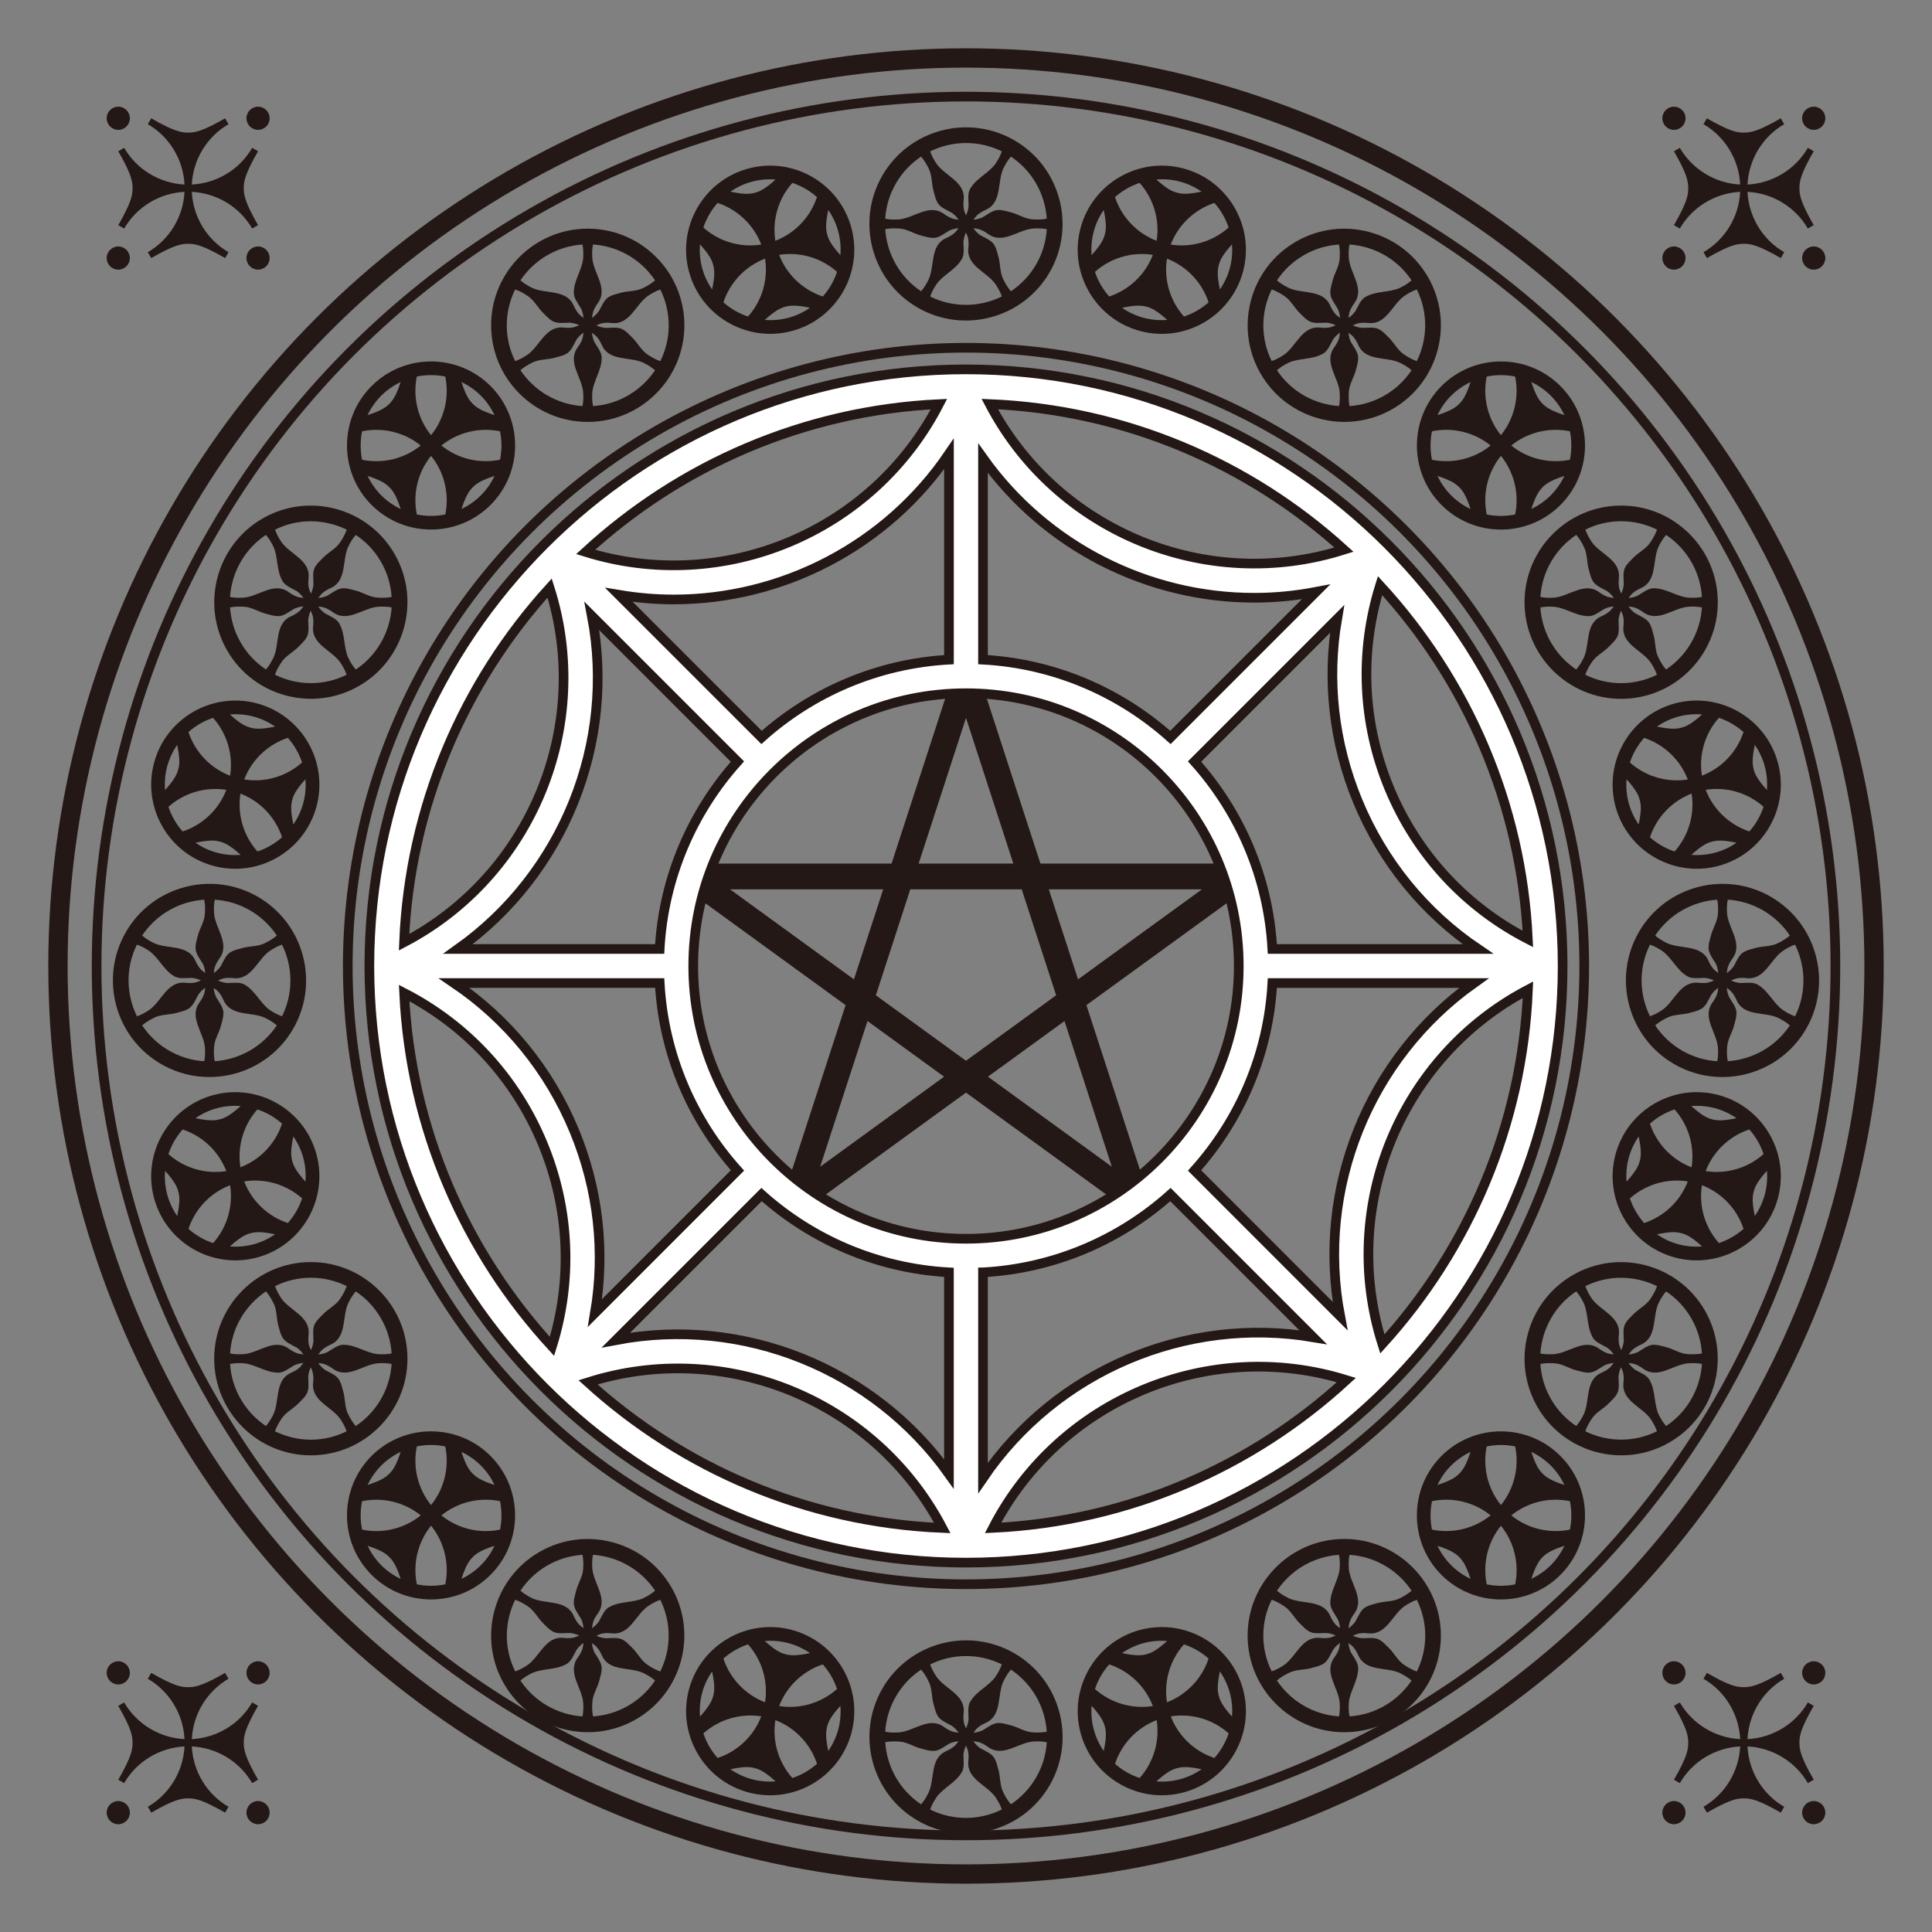 <?xml version="1.0" encoding="utf-8"?>
<!-- Generator: Adobe Illustrator 26.3.1, SVG Export Plug-In . SVG Version: 6.00 Build 0)  -->
<svg version="1.1" id="레이어_1" xmlns="http://www.w3.org/2000/svg" xmlns:xlink="http://www.w3.org/1999/xlink" x="0px"
	 y="0px" viewBox="0 0 600 600" style="enable-background:new 0 0 600 600;" xml:space="preserve">
<rect x="0" y="0" width="600" height="600" fill="#808080" stroke="none"/>
<style type="text/css">
	.st0{fill:none;stroke:#231815;stroke-width:3;stroke-linecap:round;stroke-linejoin:round;stroke-miterlimit:10;}
	.st1{fill:none;stroke:#231815;stroke-width:6;stroke-linecap:round;stroke-linejoin:round;stroke-miterlimit:10;}
	.st2{fill:none;stroke:#231815;stroke-width:8;stroke-linejoin:bevel;stroke-miterlimit:10;}
	.st3{fill:#FFFFFF;stroke:#231815;stroke-width:3;stroke-miterlimit:10;}
	.st4{fill:#231815;}
</style>
<g>
	<circle class="st0" cx="300" cy="300" r="270"/>
	<circle class="st0" cx="300" cy="300" r="192"/>
	<circle class="st1" cx="300" cy="300" r="282"/>
	<g>
		<polygon class="st2" points="247.1,372.81 300,210 352.9,372.81 214.4,272.19 385.59,272.19 		"/>
		<path class="st3" d="M300,114.71c-102.17,0-185.29,83.12-185.29,185.29S197.83,485.29,300,485.29
			c102.17,0,185.29-83.12,185.29-185.29S402.17,114.71,300,114.71z M178.33,351.15c-7.82-18.88-20.76-34.65-37.31-45.86h63.85
			c1.23,22.29,10.15,42.56,24.16,58.2l-44.26,44.27C187.98,388.82,185.86,369.32,178.33,351.15z M421.67,248.85
			c7.82,18.88,20.76,34.65,37.32,45.86h-63.85c-1.23-22.3-10.15-42.57-24.16-58.21l44.27-44.27
			C412.02,211.18,414.14,230.68,421.67,248.85z M300,384.71c-46.71,0-84.71-38-84.71-84.71s38-84.71,84.71-84.71
			s84.71,38,84.71,84.71S346.71,384.71,300,384.71z M363.49,229.02c-15.64-14-35.91-22.93-58.21-24.16V142.3
			c19.51,27.39,51.2,43.34,84.23,43.34c6.37,0,12.79-0.61,19.19-1.83L363.49,229.02z M294.71,204.86
			c-22.29,1.23-42.56,10.16-58.2,24.16l-44.31-44.3c5.67,0.95,11.35,1.45,17,1.45c33.76,0,66.13-16.68,85.51-45.2V204.86z
			 M229.02,236.51c-14,15.64-22.93,35.91-24.16,58.2h-62.61c32.69-23.27,49.1-63.87,41.57-103.4L229.02,236.51z M236.5,370.98
			c15.64,14,35.91,22.93,58.2,24.16v62.6c-23.27-32.68-63.87-49.09-103.41-41.56L236.5,370.98z M305.29,395.14
			c22.29-1.23,42.56-10.15,58.2-24.16l44.3,44.3c-39.57-6.66-79.88,10.45-102.51,43.73V395.14z M370.98,363.5
			c14.01-15.64,22.93-35.91,24.16-58.2h62.6c-32.69,23.27-49.1,63.87-41.56,103.41L370.98,363.5z M431.45,244.8
			c-8.37-20.22-9.32-42.26-2.87-62.93c26.85,29.2,43.91,67.53,45.91,109.74C455.04,281.59,439.91,265.22,431.45,244.8z
			 M307.37,125.48c42.24,1.76,80.67,18.57,110.01,45.22C374.7,184.25,328.14,165.09,307.37,125.48z M181.88,171.41
			c29.2-26.84,67.52-43.9,109.72-45.91C271.05,165.29,224.59,184.69,181.88,171.41z M125.48,292.63
			c1.76-42.24,18.57-80.67,45.22-110.01C184.25,225.3,165.09,271.86,125.48,292.63z M168.55,355.2c8.37,20.22,9.32,42.26,2.87,62.93
			c-26.85-29.2-43.91-67.53-45.91-109.74C144.96,318.41,160.09,334.78,168.55,355.2z M292.63,474.52
			c-42.24-1.76-80.67-18.57-110.01-45.22C225.3,415.75,271.86,434.91,292.63,474.52z M418.12,428.59
			c-29.2,26.84-67.52,43.9-109.72,45.91C328.96,434.71,375.42,415.31,418.12,428.59z M474.52,307.37
			c-1.76,42.24-18.57,80.67-45.22,110.01C415.75,374.7,434.91,328.14,474.52,307.37z"/>
	</g>
	<g>
		<path class="st4" d="M274.01,54.54c-8.27,14.33-3.35,32.72,10.98,40.99s32.72,3.35,40.99-10.98s3.35-32.72-10.98-40.99
			C300.67,35.29,282.29,40.22,274.01,54.54z M311.13,47.01c-0.48,1.42-1.21,2.69-2.03,3.91c-2.06,2.82-5.81,4.41-7.68,7.51
			c-1.04,1.48-0.63,3.8-0.62,5.61c-0.11,1-0.36,1.97-0.79,2.85c-0.16-0.35-0.31-0.71-0.44-1.07c-0.46-1.19-0.42-2.51-0.29-3.81
			c0.57-5.52-5.7-7.33-8.38-11.08c-0.82-1.22-1.55-2.49-2.03-3.91C295.69,43.66,303.92,43.44,311.13,47.01z M286.05,48.64
			c0.99,1.12,1.72,2.39,2.37,3.71c1.09,2.09,0.87,4.86,1.53,7.08c0.34,1.13,0.55,2.34,1.13,3.33c0.76,1.64,2.97,2.44,4.55,3.34
			c0.81,0.59,1.52,1.3,2.07,2.11c-0.38-0.03-0.77-0.08-1.15-0.16c-1.26-0.2-2.38-0.89-3.45-1.65c-4.5-3.25-9.2,1.28-13.79,1.72
			c-1.47,0.1-2.93,0.1-4.4-0.2c0.24-3.74,1.31-7.48,3.31-10.94C280.22,53.52,282.93,50.71,286.05,48.64z M274.92,71.17
			c1.47-0.29,2.93-0.3,4.4-0.19c2.35,0.1,4.64,1.68,6.89,2.21c1.15,0.27,2.3,0.69,3.45,0.68c1.8,0.16,3.6-1.35,5.17-2.27
			c0.92-0.4,1.89-0.67,2.86-0.74c-0.22,0.32-0.46,0.62-0.71,0.92c-0.81,0.99-1.96,1.62-3.15,2.16c-5.07,2.27-3.49,8.6-5.41,12.8
			c-0.65,1.32-1.38,2.59-2.37,3.72C279.35,85.99,275.42,78.76,274.92,71.17z M288.87,92.08c0.48-1.42,1.21-2.69,2.03-3.91
			c2.06-2.82,5.81-4.41,7.68-7.51c1.04-1.48,0.63-3.8,0.62-5.61c0.11-1,0.36-1.97,0.79-2.85c0.16,0.35,0.31,0.71,0.44,1.07
			c0.46,1.19,0.42,2.51,0.29,3.81c-0.57,5.52,5.7,7.33,8.38,11.08c0.82,1.22,1.55,2.49,2.03,3.91
			C304.31,95.44,296.08,95.65,288.87,92.08z M313.95,90.46c-0.99-1.12-1.72-2.39-2.37-3.71c-1.09-2.09-0.87-4.86-1.53-7.08
			c-0.34-1.13-0.55-2.34-1.13-3.33c-0.76-1.64-2.97-2.44-4.55-3.34c-0.81-0.59-1.52-1.3-2.07-2.11c0.38,0.03,0.77,0.08,1.15,0.16
			c1.26,0.2,2.38,0.89,3.45,1.65c4.5,3.25,9.2-1.28,13.79-1.72c1.47-0.1,2.93-0.1,4.4,0.2c-0.24,3.74-1.31,7.48-3.31,10.94
			C319.78,85.58,317.07,88.38,313.95,90.46z M325.08,67.92c-1.47,0.29-2.93,0.3-4.4,0.19c-2.35-0.1-4.64-1.68-6.89-2.21
			c-1.15-0.27-2.3-0.69-3.45-0.68c-1.8-0.16-3.6,1.35-5.17,2.27c-0.92,0.4-1.89,0.67-2.86,0.74c0.22-0.32,0.46-0.62,0.71-0.92
			c0.81-0.99,1.96-1.62,3.15-2.16c5.07-2.27,3.49-8.6,5.41-12.8c0.65-1.32,1.38-2.59,2.37-3.72
			C320.65,53.1,324.58,60.33,325.08,67.92z"/>
		<path class="st4" d="M152.52,101.02c0,16.55,13.46,30.01,30.01,30.01s30.01-13.46,30.01-30.01s-13.46-30.01-30.01-30.01
			S152.52,84.48,152.52,101.02z M180.9,75.94c0.29,1.47,0.3,2.94,0.2,4.4c-0.38,3.47-2.83,6.72-2.89,10.34
			c-0.16,1.8,1.35,3.6,2.27,5.17c0.4,0.92,0.67,1.89,0.74,2.86c-0.31-0.22-0.62-0.46-0.92-0.71c-0.99-0.81-1.62-1.96-2.16-3.15
			c-2.27-5.07-8.6-3.49-12.8-5.41c-1.32-0.65-2.59-1.38-3.71-2.37C165.85,80.76,172.87,76.46,180.9,75.94z M159.99,89.89
			c1.42,0.48,2.69,1.21,3.91,2.03c1.98,1.26,3.18,3.77,4.86,5.36c0.86,0.8,1.64,1.75,2.64,2.31c1.48,1.04,3.8,0.63,5.61,0.62
			c1,0.11,1.97,0.36,2.85,0.79c-0.35,0.16-0.71,0.31-1.07,0.44c-1.19,0.46-2.51,0.42-3.81,0.29c-5.52-0.57-7.33,5.7-11.08,8.38
			c-1.22,0.82-2.49,1.55-3.91,2.03c-1.67-3.36-2.61-7.14-2.61-11.13C157.39,97.03,158.33,93.25,159.99,89.89z M161.62,114.97
			c1.12-0.99,2.39-1.72,3.71-2.37c2.09-1.09,4.86-0.87,7.08-1.53c1.13-0.34,2.34-0.55,3.33-1.13c1.64-0.76,2.44-2.97,3.34-4.55
			c0.59-0.81,1.3-1.52,2.11-2.07c-0.03,0.38-0.08,0.77-0.16,1.15c-0.2,1.26-0.89,2.38-1.65,3.45c-3.25,4.5,1.28,9.2,1.72,13.79
			c0.1,1.47,0.1,2.94-0.2,4.4C172.87,125.59,165.85,121.29,161.62,114.97z M184.16,126.11c-0.29-1.47-0.3-2.94-0.2-4.4
			c0.38-3.47,2.83-6.72,2.89-10.34c0.16-1.8-1.35-3.6-2.27-5.17c-0.4-0.92-0.67-1.89-0.74-2.86c0.32,0.22,0.62,0.46,0.92,0.71
			c0.99,0.81,1.62,1.96,2.16,3.15c2.27,5.07,8.6,3.49,12.8,5.41c1.32,0.65,2.59,1.38,3.71,2.37
			C199.2,121.29,192.19,125.59,184.16,126.11z M205.06,112.16c-1.42-0.48-2.69-1.21-3.91-2.03c-1.98-1.26-3.18-3.77-4.86-5.36
			c-0.86-0.8-1.64-1.75-2.64-2.31c-1.48-1.04-3.8-0.63-5.61-0.62c-1-0.11-1.97-0.36-2.85-0.79c0.35-0.16,0.71-0.31,1.07-0.44
			c1.19-0.46,2.51-0.42,3.81-0.29c5.52,0.57,7.33-5.7,11.08-8.38c1.22-0.82,2.49-1.55,3.91-2.03c1.67,3.36,2.61,7.14,2.61,11.13
			C207.67,105.02,206.73,108.8,205.06,112.16z M203.44,87.07c-1.12,0.99-2.39,1.72-3.71,2.37c-2.09,1.09-4.86,0.87-7.08,1.53
			c-1.13,0.34-2.34,0.55-3.33,1.13c-1.64,0.76-2.44,2.97-3.34,4.55c-0.59,0.81-1.3,1.52-2.11,2.07c0.03-0.38,0.08-0.77,0.16-1.15
			c0.2-1.26,0.89-2.38,1.65-3.45c3.25-4.5-1.28-9.2-1.72-13.79c-0.1-1.47-0.1-2.94,0.2-4.4C192.19,76.46,199.2,80.75,203.44,87.07z"
			/>
		<path class="st4" d="M70.55,202.02c8.27,14.33,26.66,19.26,40.99,10.98s19.26-26.66,10.98-40.99
			c-8.27-14.33-26.66-19.26-40.99-10.98S62.28,187.69,70.55,202.02z M82.58,166.11c0.99,1.13,1.72,2.39,2.37,3.72
			c1.41,3.19,0.91,7.23,2.66,10.4c0.76,1.64,2.97,2.44,4.55,3.34c0.81,0.59,1.52,1.3,2.07,2.11c-0.38-0.03-0.77-0.08-1.15-0.16
			c-1.26-0.2-2.38-0.89-3.45-1.65c-4.5-3.25-9.2,1.28-13.79,1.72c-1.47,0.1-2.93,0.1-4.4-0.19
			C71.96,177.8,75.89,170.57,82.58,166.11z M71.45,188.64c1.47-0.29,2.93-0.3,4.4-0.2c2.35,0.1,4.64,1.68,6.89,2.21
			c1.15,0.27,2.3,0.69,3.45,0.68c1.8,0.16,3.6-1.35,5.17-2.27c0.92-0.4,1.89-0.67,2.86-0.74c-0.22,0.32-0.46,0.62-0.71,0.92
			c-0.81,0.99-1.96,1.62-3.15,2.16c-5.07,2.27-3.49,8.6-5.41,12.8c-0.65,1.32-1.38,2.59-2.37,3.71c-3.12-2.08-5.83-4.88-7.82-8.34
			C72.76,196.13,71.69,192.39,71.45,188.64z M85.4,209.55c0.48-1.42,1.21-2.69,2.03-3.91c1.26-1.98,3.77-3.18,5.36-4.86
			c0.8-0.86,1.75-1.64,2.31-2.64c1.04-1.48,0.63-3.8,0.62-5.61c0.11-1,0.36-1.97,0.79-2.85c0.16,0.35,0.31,0.71,0.44,1.07
			c0.46,1.19,0.42,2.51,0.29,3.81c-0.57,5.52,5.7,7.33,8.38,11.08c0.82,1.22,1.55,2.49,2.03,3.91
			C100.45,213.12,92.23,212.91,85.4,209.55z M110.49,207.93c-0.99-1.13-1.72-2.39-2.37-3.72c-1.41-3.19-0.91-7.23-2.66-10.4
			c-0.76-1.64-2.97-2.44-4.55-3.34c-0.81-0.59-1.52-1.3-2.07-2.11c0.38,0.03,0.77,0.08,1.15,0.16c1.26,0.2,2.38,0.89,3.45,1.65
			c4.5,3.25,9.2-1.28,13.79-1.72c1.47-0.1,2.93-0.1,4.4,0.19C121.11,196.23,117.18,203.46,110.49,207.93z M121.62,185.39
			c-1.47,0.29-2.93,0.3-4.4,0.2c-2.35-0.1-4.64-1.68-6.89-2.21c-1.15-0.27-2.3-0.69-3.45-0.68c-1.8-0.16-3.6,1.35-5.17,2.27
			c-0.92,0.4-1.89,0.67-2.86,0.74c0.22-0.32,0.46-0.62,0.71-0.92c0.81-0.99,1.96-1.62,3.15-2.16c5.07-2.27,3.49-8.6,5.41-12.8
			c0.65-1.32,1.38-2.59,2.37-3.71c3.12,2.08,5.83,4.88,7.82,8.34C120.31,177.91,121.38,181.65,121.62,185.39z M107.67,164.49
			c-0.48,1.42-1.21,2.69-2.03,3.91c-1.26,1.98-3.77,3.18-5.36,4.86c-0.8,0.86-1.75,1.64-2.31,2.64c-1.04,1.48-0.63,3.8-0.62,5.61
			c-0.11,1-0.36,1.97-0.79,2.85c-0.16-0.35-0.31-0.71-0.44-1.07c-0.46-1.19-0.42-2.51-0.29-3.81c0.57-5.52-5.7-7.33-8.38-11.08
			c-0.82-1.22-1.55-2.49-2.03-3.91C92.62,160.91,100.84,161.13,107.67,164.49z"/>
		<path class="st4" d="M50.06,330.47c14.33,8.27,32.72,3.35,40.99-10.98s3.35-32.72-10.98-40.99s-32.72-3.35-40.99,10.98
			C30.8,303.81,35.73,322.2,50.06,330.47z M42.52,293.36c1.42,0.48,2.69,1.21,3.91,2.03c2.82,2.06,4.41,5.81,7.51,7.68
			c1.48,1.04,3.8,0.63,5.61,0.62c1,0.11,1.97,0.36,2.85,0.79c-0.35,0.16-0.71,0.31-1.07,0.44c-1.19,0.46-2.51,0.42-3.81,0.29
			c-5.52-0.57-7.33,5.7-11.08,8.38c-1.22,0.82-2.49,1.55-3.91,2.03C39.17,308.8,38.95,300.57,42.52,293.36z M44.15,318.44
			c1.12-0.99,2.39-1.72,3.71-2.37c2.09-1.09,4.86-0.87,7.08-1.53c1.13-0.34,2.34-0.55,3.33-1.13c1.64-0.76,2.44-2.97,3.34-4.55
			c0.59-0.81,1.3-1.52,2.11-2.07c-0.03,0.38-0.08,0.77-0.16,1.15c-0.2,1.26-0.89,2.38-1.65,3.45c-3.25,4.5,1.28,9.2,1.72,13.79
			c0.1,1.47,0.1,2.93-0.2,4.4c-3.74-0.24-7.48-1.31-10.94-3.31C49.03,324.26,46.23,321.56,44.15,318.44z M66.68,329.57
			c-0.29-1.47-0.3-2.93-0.19-4.4c0.1-2.35,1.68-4.64,2.21-6.89c0.27-1.15,0.69-2.3,0.68-3.45c0.16-1.8-1.35-3.6-2.27-5.17
			c-0.4-0.92-0.67-1.89-0.74-2.86c0.32,0.22,0.62,0.46,0.92,0.71c0.99,0.81,1.62,1.96,2.16,3.15c2.27,5.07,8.6,3.49,12.8,5.41
			c1.32,0.65,2.59,1.38,3.72,2.37C81.5,325.14,74.27,329.06,66.68,329.57z M87.59,315.62c-1.42-0.48-2.69-1.21-3.91-2.03
			c-2.82-2.06-4.41-5.81-7.51-7.68c-1.48-1.04-3.8-0.63-5.61-0.62c-1-0.11-1.97-0.36-2.85-0.79c0.35-0.16,0.71-0.31,1.07-0.44
			c1.19-0.46,2.51-0.42,3.81-0.29c5.52,0.57,7.33-5.7,11.08-8.38c1.22-0.82,2.49-1.55,3.91-2.03
			C90.95,300.18,91.16,308.41,87.59,315.62z M85.97,290.54c-1.12,0.99-2.39,1.72-3.71,2.37c-2.09,1.09-4.86,0.87-7.08,1.53
			c-1.13,0.34-2.34,0.55-3.33,1.13c-1.64,0.76-2.44,2.97-3.34,4.55c-0.59,0.81-1.3,1.52-2.11,2.07c0.03-0.38,0.08-0.77,0.16-1.15
			c0.2-1.26,0.89-2.38,1.65-3.45c3.25-4.5-1.28-9.2-1.72-13.79c-0.1-1.47-0.1-2.93,0.2-4.4c3.74,0.24,7.48,1.31,10.94,3.31
			C81.09,284.71,83.89,287.42,85.97,290.54z M63.43,279.41c0.29,1.47,0.3,2.93,0.19,4.4c-0.1,2.35-1.68,4.64-2.21,6.89
			c-0.27,1.15-0.69,2.3-0.68,3.45c-0.16,1.8,1.35,3.6,2.27,5.17c0.4,0.92,0.67,1.89,0.74,2.86c-0.32-0.22-0.62-0.46-0.92-0.71
			c-0.99-0.81-1.62-1.96-2.16-3.15c-2.27-5.07-8.6-3.49-12.8-5.41c-1.32-0.65-2.59-1.38-3.72-2.37
			C48.61,283.84,55.84,279.91,63.43,279.41z"/>
		<path class="st4" d="M96.53,451.97c16.55,0,30.01-13.46,30.01-30.01s-13.46-30.01-30.01-30.01s-30.01,13.46-30.01,30.01
			S79.99,451.97,96.53,451.97z M71.45,423.59c1.47-0.29,2.94-0.3,4.4-0.2c3.47,0.38,6.72,2.83,10.34,2.89
			c1.8,0.16,3.6-1.35,5.17-2.27c0.92-0.4,1.89-0.67,2.86-0.74c-0.22,0.31-0.46,0.62-0.71,0.92c-0.81,0.99-1.96,1.62-3.15,2.16
			c-5.07,2.27-3.49,8.6-5.41,12.8c-0.65,1.32-1.38,2.59-2.37,3.71C76.27,438.64,71.97,431.62,71.45,423.59z M85.4,444.5
			c0.48-1.42,1.21-2.69,2.03-3.91c1.26-1.98,3.77-3.18,5.36-4.86c0.8-0.86,1.75-1.64,2.31-2.64c1.04-1.48,0.63-3.8,0.62-5.61
			c0.11-1,0.36-1.97,0.79-2.85c0.16,0.35,0.31,0.71,0.44,1.07c0.46,1.19,0.42,2.51,0.29,3.81c-0.57,5.52,5.7,7.33,8.38,11.08
			c0.82,1.22,1.55,2.49,2.03,3.91c-3.36,1.67-7.14,2.61-11.13,2.61C92.54,447.1,88.76,446.16,85.4,444.5z M110.48,442.87
			c-0.99-1.12-1.72-2.39-2.37-3.71c-1.09-2.09-0.87-4.86-1.53-7.08c-0.34-1.13-0.55-2.34-1.13-3.33c-0.76-1.64-2.97-2.44-4.55-3.34
			c-0.81-0.59-1.52-1.3-2.07-2.11c0.38,0.03,0.77,0.08,1.15,0.16c1.26,0.2,2.38,0.89,3.45,1.65c4.5,3.25,9.2-1.28,13.79-1.72
			c1.47-0.1,2.94-0.1,4.4,0.2C121.1,431.62,116.8,438.64,110.48,442.87z M121.62,420.33c-1.47,0.29-2.94,0.3-4.4,0.2
			c-3.47-0.38-6.72-2.83-10.34-2.89c-1.8-0.16-3.6,1.35-5.17,2.27c-0.92,0.4-1.89,0.67-2.86,0.74c0.22-0.32,0.46-0.62,0.71-0.92
			c0.81-0.99,1.96-1.62,3.15-2.16c5.07-2.27,3.49-8.6,5.41-12.8c0.65-1.32,1.38-2.59,2.37-3.71
			C116.8,405.28,121.1,412.3,121.62,420.33z M107.67,399.42c-0.48,1.42-1.21,2.69-2.03,3.91c-1.26,1.98-3.77,3.18-5.36,4.86
			c-0.8,0.86-1.75,1.64-2.31,2.64c-1.04,1.48-0.63,3.8-0.62,5.61c-0.11,1-0.36,1.97-0.79,2.85c-0.16-0.35-0.31-0.71-0.44-1.07
			c-0.46-1.19-0.42-2.51-0.29-3.81c0.57-5.52-5.7-7.33-8.38-11.08c-0.82-1.22-1.55-2.49-2.03-3.91c3.36-1.67,7.14-2.61,11.13-2.61
			C100.53,396.82,104.31,397.76,107.67,399.42z M82.59,401.05c0.99,1.12,1.72,2.39,2.37,3.71c1.09,2.09,0.87,4.86,1.53,7.08
			c0.34,1.13,0.55,2.34,1.13,3.33c0.76,1.64,2.97,2.44,4.55,3.34c0.81,0.59,1.52,1.3,2.07,2.11c-0.38-0.03-0.77-0.08-1.15-0.16
			c-1.26-0.2-2.38-0.89-3.45-1.65c-4.5-3.25-9.2,1.28-13.79,1.72c-1.47,0.1-2.94,0.1-4.4-0.2C71.97,412.3,76.27,405.28,82.59,401.05
			z"/>
		<path class="st4" d="M197.53,533.94c14.33-8.27,19.26-26.66,10.98-40.99c-8.27-14.33-26.66-19.26-40.99-10.98
			c-14.33,8.27-19.26,26.66-10.98,40.99C164.82,537.29,183.2,542.21,197.53,533.94z M161.62,521.91c1.13-0.99,2.39-1.72,3.72-2.37
			c3.19-1.41,7.23-0.91,10.4-2.66c1.64-0.76,2.44-2.97,3.34-4.55c0.59-0.81,1.3-1.52,2.11-2.07c-0.03,0.38-0.08,0.77-0.16,1.15
			c-0.2,1.26-0.89,2.38-1.65,3.45c-3.25,4.5,1.28,9.2,1.72,13.79c0.1,1.47,0.1,2.93-0.19,4.4
			C173.31,532.53,166.08,528.6,161.62,521.91z M184.16,533.04c-0.29-1.47-0.3-2.93-0.2-4.4c0.1-2.35,1.68-4.64,2.21-6.89
			c0.27-1.15,0.69-2.3,0.68-3.45c0.16-1.8-1.35-3.6-2.27-5.17c-0.4-0.92-0.67-1.89-0.74-2.86c0.32,0.22,0.62,0.46,0.92,0.71
			c0.99,0.81,1.62,1.96,2.16,3.15c2.27,5.07,8.6,3.49,12.8,5.41c1.32,0.65,2.59,1.38,3.71,2.37c-2.08,3.12-4.88,5.83-8.34,7.82
			S187.9,532.8,184.16,533.04z M205.06,519.09c-1.42-0.48-2.69-1.21-3.91-2.03c-1.98-1.26-3.18-3.77-4.86-5.36
			c-0.86-0.8-1.64-1.75-2.64-2.31c-1.48-1.04-3.8-0.63-5.61-0.62c-1-0.11-1.97-0.36-2.85-0.79c0.35-0.16,0.71-0.31,1.07-0.44
			c1.19-0.46,2.51-0.42,3.81-0.29c5.52,0.57,7.33-5.7,11.08-8.38c1.22-0.82,2.49-1.55,3.91-2.03
			C208.63,504.04,208.42,512.26,205.06,519.09z M203.44,494c-1.13,0.99-2.39,1.72-3.72,2.37c-3.19,1.41-7.23,0.91-10.4,2.66
			c-1.64,0.76-2.44,2.97-3.34,4.55c-0.59,0.81-1.3,1.52-2.11,2.07c0.03-0.38,0.08-0.77,0.16-1.15c0.2-1.26,0.89-2.38,1.65-3.45
			c3.25-4.5-1.28-9.2-1.72-13.79c-0.1-1.47-0.1-2.93,0.19-4.4C191.74,483.38,198.98,487.31,203.44,494z M180.9,482.87
			c0.29,1.47,0.3,2.93,0.2,4.4c-0.1,2.35-1.68,4.64-2.21,6.89c-0.27,1.15-0.69,2.3-0.68,3.45c-0.16,1.8,1.35,3.6,2.27,5.17
			c0.4,0.92,0.67,1.89,0.74,2.86c-0.32-0.22-0.62-0.46-0.92-0.71c-0.99-0.81-1.62-1.96-2.16-3.15c-2.27-5.07-8.6-3.49-12.8-5.41
			c-1.32-0.65-2.59-1.38-3.71-2.37c2.08-3.12,4.88-5.83,8.34-7.82C173.42,484.18,177.16,483.11,180.9,482.87z M160,496.82
			c1.42,0.48,2.69,1.21,3.91,2.03c1.98,1.26,3.18,3.77,4.86,5.36c0.86,0.8,1.64,1.75,2.64,2.31c1.48,1.04,3.8,0.63,5.61,0.62
			c1,0.11,1.97,0.36,2.85,0.79c-0.35,0.16-0.71,0.31-1.07,0.44c-1.19,0.46-2.51,0.42-3.81,0.29c-5.52-0.57-7.33,5.7-11.08,8.38
			c-1.22,0.82-2.49,1.55-3.91,2.03C156.42,511.87,156.64,503.65,160,496.82z"/>
		<path class="st4" d="M325.99,554.43c8.27-14.33,3.35-32.72-10.98-40.99s-32.72-3.35-40.99,10.98
			c-8.27,14.33-3.35,32.72,10.98,40.99C299.33,573.69,317.71,568.76,325.99,554.43z M288.87,561.97c0.48-1.42,1.21-2.69,2.03-3.91
			c2.06-2.82,5.81-4.41,7.68-7.51c1.04-1.48,0.63-3.8,0.62-5.61c0.11-1,0.36-1.97,0.79-2.85c0.16,0.35,0.31,0.71,0.44,1.07
			c0.46,1.19,0.42,2.51,0.29,3.81c-0.57,5.52,5.7,7.33,8.38,11.08c0.82,1.22,1.55,2.49,2.03,3.91
			C304.31,565.32,296.08,565.54,288.87,561.97z M313.95,560.34c-0.99-1.12-1.72-2.39-2.37-3.71c-1.09-2.09-0.87-4.86-1.53-7.08
			c-0.34-1.13-0.55-2.34-1.13-3.33c-0.76-1.64-2.97-2.44-4.55-3.34c-0.81-0.59-1.52-1.3-2.07-2.11c0.38,0.03,0.77,0.08,1.15,0.16
			c1.26,0.2,2.38,0.89,3.45,1.65c4.5,3.25,9.2-1.28,13.79-1.72c1.47-0.1,2.93-0.1,4.4,0.2c-0.24,3.74-1.31,7.48-3.31,10.94
			C319.78,555.46,317.07,558.26,313.95,560.34z M325.08,537.8c-1.47,0.29-2.93,0.3-4.4,0.19c-2.35-0.1-4.64-1.68-6.89-2.21
			c-1.15-0.27-2.3-0.69-3.45-0.68c-1.8-0.16-3.6,1.35-5.17,2.27c-0.92,0.4-1.89,0.67-2.86,0.74c0.22-0.32,0.46-0.62,0.71-0.92
			c0.81-0.99,1.96-1.62,3.15-2.16c5.07-2.27,3.49-8.6,5.41-12.8c0.65-1.32,1.38-2.59,2.37-3.72
			C320.65,522.98,324.58,530.22,325.08,537.8z M311.13,516.89c-0.48,1.42-1.21,2.69-2.03,3.91c-2.06,2.82-5.81,4.41-7.68,7.51
			c-1.04,1.48-0.63,3.8-0.62,5.61c-0.11,1-0.36,1.97-0.79,2.85c-0.16-0.35-0.31-0.71-0.44-1.07c-0.46-1.19-0.42-2.51-0.29-3.81
			c0.57-5.52-5.7-7.33-8.38-11.08c-0.82-1.22-1.55-2.49-2.03-3.91C295.69,513.54,303.92,513.33,311.13,516.89z M286.05,518.52
			c0.99,1.12,1.72,2.39,2.37,3.71c1.09,2.09,0.87,4.86,1.53,7.08c0.34,1.13,0.55,2.34,1.13,3.33c0.76,1.64,2.97,2.44,4.55,3.34
			c0.81,0.59,1.52,1.3,2.07,2.11c-0.38-0.03-0.77-0.08-1.15-0.16c-1.26-0.2-2.38-0.89-3.45-1.65c-4.5-3.25-9.2,1.28-13.79,1.72
			c-1.47,0.1-2.93,0.1-4.4-0.2c0.24-3.74,1.31-7.48,3.31-10.94C280.22,523.4,282.93,520.6,286.05,518.52z M274.92,541.06
			c1.47-0.29,2.93-0.3,4.4-0.19c2.35,0.1,4.64,1.68,6.89,2.21c1.15,0.27,2.3,0.69,3.45,0.68c1.8,0.16,3.6-1.35,5.17-2.27
			c0.92-0.4,1.89-0.67,2.86-0.74c-0.22,0.32-0.46,0.62-0.71,0.92c-0.81,0.99-1.96,1.62-3.15,2.16c-5.07,2.27-3.49,8.6-5.41,12.8
			c-0.65,1.32-1.38,2.59-2.37,3.72C279.35,555.88,275.42,548.65,274.92,541.06z"/>
		<path class="st4" d="M447.48,507.95c0-16.55-13.46-30.01-30.01-30.01s-30.01,13.46-30.01,30.01c0,16.55,13.46,30.01,30.01,30.01
			S447.48,524.5,447.48,507.95z M419.1,533.04c-0.29-1.47-0.3-2.94-0.2-4.4c0.38-3.47,2.83-6.72,2.89-10.34
			c0.16-1.8-1.35-3.6-2.27-5.17c-0.4-0.92-0.67-1.89-0.74-2.86c0.31,0.22,0.62,0.46,0.92,0.71c0.99,0.81,1.62,1.96,2.16,3.15
			c2.27,5.07,8.6,3.49,12.8,5.41c1.32,0.65,2.59,1.38,3.71,2.37C434.15,528.22,427.13,532.52,419.1,533.04z M440.01,519.09
			c-1.42-0.48-2.69-1.21-3.91-2.03c-1.98-1.26-3.18-3.77-4.86-5.36c-0.86-0.8-1.64-1.75-2.64-2.31c-1.48-1.04-3.8-0.63-5.61-0.62
			c-1-0.11-1.97-0.36-2.85-0.79c0.35-0.16,0.71-0.31,1.07-0.44c1.19-0.46,2.51-0.42,3.81-0.29c5.52,0.57,7.33-5.7,11.08-8.38
			c1.22-0.82,2.49-1.55,3.91-2.03c1.67,3.36,2.61,7.14,2.61,11.13C442.61,511.95,441.67,515.73,440.01,519.09z M438.38,494.01
			c-1.12,0.99-2.39,1.72-3.71,2.37c-2.09,1.09-4.86,0.87-7.08,1.53c-1.13,0.34-2.34,0.55-3.33,1.13c-1.64,0.76-2.44,2.97-3.34,4.55
			c-0.59,0.81-1.3,1.52-2.11,2.07c0.03-0.38,0.08-0.77,0.16-1.15c0.2-1.26,0.89-2.38,1.65-3.45c3.25-4.5-1.28-9.2-1.72-13.79
			c-0.1-1.47-0.1-2.94,0.2-4.4C427.13,483.39,434.15,487.69,438.38,494.01z M415.84,482.87c0.29,1.47,0.3,2.94,0.2,4.4
			c-0.38,3.47-2.83,6.72-2.89,10.34c-0.16,1.8,1.35,3.6,2.27,5.17c0.4,0.92,0.67,1.89,0.74,2.86c-0.32-0.22-0.62-0.46-0.92-0.71
			c-0.99-0.81-1.62-1.96-2.16-3.15c-2.27-5.07-8.6-3.49-12.8-5.41c-1.32-0.65-2.59-1.38-3.71-2.37
			C400.8,487.69,407.81,483.39,415.84,482.87z M394.94,496.82c1.42,0.48,2.69,1.21,3.91,2.03c1.98,1.26,3.18,3.77,4.86,5.36
			c0.86,0.8,1.64,1.75,2.64,2.31c1.48,1.04,3.8,0.63,5.61,0.62c1,0.11,1.97,0.36,2.85,0.79c-0.35,0.16-0.71,0.31-1.07,0.44
			c-1.19,0.46-2.51,0.42-3.81,0.29c-5.52-0.57-7.33,5.7-11.08,8.38c-1.22,0.82-2.49,1.55-3.91,2.03c-1.67-3.36-2.61-7.14-2.61-11.13
			C392.33,503.96,393.27,500.18,394.94,496.82z M396.56,521.9c1.12-0.99,2.39-1.72,3.71-2.37c2.09-1.09,4.86-0.87,7.08-1.53
			c1.13-0.34,2.34-0.55,3.33-1.13c1.64-0.76,2.44-2.97,3.34-4.55c0.59-0.81,1.3-1.52,2.11-2.07c-0.03,0.38-0.08,0.77-0.16,1.15
			c-0.2,1.26-0.89,2.38-1.65,3.45c-3.25,4.5,1.28,9.2,1.72,13.79c0.1,1.47,0.1,2.94-0.2,4.4
			C407.81,532.52,400.8,528.22,396.56,521.9z"/>
		<path class="st4" d="M529.45,406.96c-8.27-14.33-26.66-19.26-40.99-10.98s-19.26,26.66-10.98,40.99
			c8.27,14.33,26.66,19.26,40.99,10.98C532.8,439.67,537.72,421.29,529.45,406.96z M517.42,442.87c-0.99-1.13-1.72-2.39-2.37-3.72
			c-1.41-3.19-0.91-7.23-2.66-10.4c-0.76-1.64-2.97-2.44-4.55-3.34c-0.81-0.59-1.52-1.3-2.07-2.11c0.38,0.03,0.77,0.08,1.15,0.16
			c1.26,0.2,2.38,0.89,3.45,1.65c4.5,3.25,9.2-1.28,13.79-1.72c1.47-0.1,2.93-0.1,4.4,0.19
			C528.04,431.17,524.11,438.41,517.42,442.87z M528.55,420.33c-1.47,0.29-2.93,0.3-4.4,0.2c-2.35-0.1-4.64-1.68-6.89-2.21
			c-1.15-0.27-2.3-0.69-3.45-0.68c-1.8-0.16-3.6,1.35-5.17,2.27c-0.92,0.4-1.89,0.67-2.86,0.74c0.22-0.32,0.46-0.62,0.71-0.92
			c0.81-0.99,1.96-1.62,3.15-2.16c5.07-2.27,3.49-8.6,5.41-12.8c0.65-1.32,1.38-2.59,2.37-3.71c3.12,2.08,5.83,4.88,7.82,8.34
			S528.31,416.59,528.55,420.33z M514.6,399.43c-0.48,1.42-1.21,2.69-2.03,3.91c-1.26,1.98-3.77,3.18-5.36,4.86
			c-0.8,0.86-1.75,1.64-2.31,2.64c-1.04,1.48-0.63,3.8-0.62,5.61c-0.11,1-0.36,1.97-0.79,2.85c-0.16-0.35-0.31-0.71-0.44-1.07
			c-0.46-1.19-0.42-2.51-0.29-3.81c0.57-5.52-5.7-7.33-8.38-11.08c-0.82-1.22-1.55-2.49-2.03-3.91
			C499.55,395.85,507.77,396.07,514.6,399.43z M489.51,401.05c0.99,1.13,1.72,2.39,2.37,3.72c1.41,3.19,0.91,7.23,2.66,10.4
			c0.76,1.64,2.97,2.44,4.55,3.34c0.81,0.59,1.52,1.3,2.07,2.11c-0.38-0.03-0.77-0.08-1.15-0.16c-1.26-0.2-2.38-0.89-3.45-1.65
			c-4.5-3.25-9.2,1.28-13.79,1.72c-1.47,0.1-2.93,0.1-4.4-0.19C478.89,412.74,482.82,405.51,489.51,401.05z M478.38,423.59
			c1.47-0.29,2.93-0.3,4.4-0.2c2.35,0.1,4.64,1.68,6.89,2.21c1.15,0.27,2.3,0.69,3.45,0.68c1.8,0.16,3.6-1.35,5.17-2.27
			c0.92-0.4,1.89-0.67,2.86-0.74c-0.22,0.32-0.46,0.62-0.71,0.92c-0.81,0.99-1.96,1.62-3.15,2.16c-5.07,2.27-3.49,8.6-5.41,12.8
			c-0.65,1.32-1.38,2.59-2.37,3.71c-3.12-2.08-5.83-4.88-7.82-8.34C479.69,431.07,478.62,427.33,478.38,423.59z M492.33,444.49
			c0.48-1.42,1.21-2.69,2.03-3.91c1.26-1.98,3.77-3.18,5.36-4.86c0.8-0.86,1.75-1.64,2.31-2.64c1.04-1.48,0.63-3.8,0.62-5.61
			c0.11-1,0.36-1.97,0.79-2.85c0.16,0.35,0.31,0.71,0.44,1.07c0.46,1.19,0.42,2.51,0.29,3.81c-0.57,5.52,5.7,7.33,8.38,11.08
			c0.82,1.22,1.55,2.49,2.03,3.91C507.38,448.07,499.16,447.85,492.33,444.49z"/>
		<path class="st4" d="M549.94,278.5c-14.33-8.27-32.72-3.35-40.99,10.98c-8.27,14.33-3.35,32.72,10.98,40.99
			c14.33,8.27,32.72,3.35,40.99-10.98S564.27,286.78,549.94,278.5z M557.48,315.62c-1.42-0.48-2.69-1.21-3.91-2.03
			c-2.82-2.06-4.41-5.81-7.51-7.68c-1.48-1.04-3.8-0.63-5.61-0.62c-1-0.11-1.97-0.36-2.85-0.79c0.35-0.16,0.71-0.31,1.07-0.44
			c1.19-0.46,2.51-0.42,3.81-0.29c5.52,0.57,7.33-5.7,11.08-8.38c1.22-0.82,2.49-1.55,3.91-2.03
			C560.83,300.18,561.05,308.41,557.48,315.62z M555.85,290.54c-1.12,0.99-2.39,1.72-3.71,2.37c-2.09,1.09-4.86,0.87-7.08,1.53
			c-1.13,0.34-2.34,0.55-3.33,1.13c-1.64,0.76-2.44,2.97-3.34,4.55c-0.59,0.81-1.3,1.52-2.11,2.07c0.03-0.38,0.08-0.77,0.16-1.15
			c0.2-1.26,0.89-2.38,1.65-3.45c3.25-4.5-1.28-9.2-1.72-13.79c-0.1-1.47-0.1-2.93,0.2-4.4c3.74,0.24,7.48,1.31,10.94,3.31
			C550.97,284.71,553.77,287.42,555.85,290.54z M533.32,279.41c0.29,1.47,0.3,2.93,0.19,4.4c-0.1,2.35-1.68,4.64-2.21,6.89
			c-0.27,1.15-0.69,2.3-0.68,3.45c-0.16,1.8,1.35,3.6,2.27,5.17c0.4,0.92,0.67,1.89,0.74,2.86c-0.32-0.22-0.62-0.46-0.92-0.71
			c-0.99-0.81-1.62-1.96-2.16-3.15c-2.27-5.07-8.6-3.49-12.8-5.41c-1.32-0.65-2.59-1.38-3.72-2.37
			C518.5,283.84,525.73,279.91,533.32,279.41z M512.41,293.36c1.42,0.48,2.69,1.21,3.91,2.03c2.82,2.06,4.41,5.81,7.51,7.68
			c1.48,1.04,3.8,0.63,5.61,0.62c1,0.11,1.97,0.36,2.85,0.79c-0.35,0.16-0.71,0.31-1.07,0.44c-1.19,0.46-2.51,0.42-3.81,0.29
			c-5.52-0.57-7.33,5.7-11.08,8.38c-1.22,0.82-2.49,1.55-3.91,2.03C509.05,308.8,508.84,300.57,512.41,293.36z M514.03,318.44
			c1.12-0.99,2.39-1.72,3.71-2.37c2.09-1.09,4.86-0.87,7.08-1.53c1.13-0.34,2.34-0.55,3.33-1.13c1.64-0.76,2.44-2.97,3.34-4.55
			c0.59-0.81,1.3-1.52,2.11-2.07c-0.03,0.38-0.08,0.77-0.16,1.15c-0.2,1.26-0.89,2.38-1.65,3.45c-3.25,4.5,1.28,9.2,1.72,13.79
			c0.1,1.47,0.1,2.93-0.2,4.4c-3.74-0.24-7.48-1.31-10.94-3.31C518.91,324.26,516.11,321.56,514.03,318.44z M536.57,329.57
			c-0.29-1.47-0.3-2.93-0.19-4.4c0.1-2.35,1.68-4.64,2.21-6.89c0.27-1.15,0.69-2.3,0.68-3.45c0.16-1.8-1.35-3.6-2.27-5.17
			c-0.4-0.92-0.67-1.89-0.74-2.86c0.32,0.22,0.62,0.46,0.92,0.71c0.99,0.81,1.62,1.96,2.16,3.15c2.27,5.07,8.6,3.49,12.8,5.41
			c1.32,0.65,2.59,1.38,3.72,2.37C551.39,325.14,544.16,329.06,536.57,329.57z"/>
		<path class="st4" d="M503.47,157.01c-16.55,0-30.01,13.46-30.01,30.01s13.46,30.01,30.01,30.01c16.55,0,30.01-13.46,30.01-30.01
			S520.01,157.01,503.47,157.01z M528.55,185.39c-1.47,0.29-2.94,0.3-4.4,0.2c-3.47-0.38-6.72-2.83-10.34-2.89
			c-1.8-0.16-3.6,1.35-5.17,2.27c-0.92,0.4-1.89,0.67-2.86,0.74c0.22-0.31,0.46-0.62,0.71-0.92c0.81-0.99,1.96-1.62,3.15-2.16
			c5.07-2.27,3.49-8.6,5.41-12.8c0.65-1.32,1.38-2.59,2.37-3.71C523.73,170.34,528.03,177.36,528.55,185.39z M514.6,164.48
			c-0.48,1.42-1.21,2.69-2.03,3.91c-1.26,1.98-3.77,3.18-5.36,4.86c-0.8,0.86-1.75,1.64-2.31,2.64c-1.04,1.48-0.63,3.8-0.62,5.61
			c-0.11,1-0.36,1.97-0.79,2.85c-0.16-0.35-0.31-0.71-0.44-1.07c-0.46-1.19-0.42-2.51-0.29-3.81c0.57-5.52-5.7-7.33-8.38-11.08
			c-0.82-1.22-1.55-2.49-2.03-3.91c3.36-1.67,7.14-2.61,11.13-2.61S511.24,162.82,514.6,164.48z M489.52,166.11
			c0.99,1.12,1.72,2.39,2.37,3.71c1.09,2.09,0.87,4.86,1.53,7.08c0.34,1.13,0.55,2.34,1.13,3.33c0.76,1.64,2.97,2.44,4.55,3.34
			c0.81,0.59,1.52,1.3,2.07,2.11c-0.38-0.03-0.77-0.08-1.15-0.16c-1.26-0.2-2.38-0.89-3.45-1.65c-4.5-3.25-9.2,1.28-13.79,1.72
			c-1.47,0.1-2.94,0.1-4.4-0.2C478.9,177.36,483.2,170.34,489.52,166.11z M478.38,188.65c1.47-0.29,2.94-0.3,4.4-0.2
			c3.47,0.38,6.72,2.83,10.34,2.89c1.8,0.16,3.6-1.35,5.17-2.27c0.92-0.4,1.89-0.67,2.86-0.74c-0.22,0.32-0.46,0.62-0.71,0.92
			c-0.81,0.99-1.96,1.62-3.15,2.16c-5.07,2.27-3.49,8.6-5.41,12.8c-0.65,1.32-1.38,2.59-2.37,3.71
			C483.2,203.69,478.9,196.68,478.38,188.65z M492.33,209.55c0.48-1.42,1.21-2.69,2.03-3.91c1.26-1.98,3.77-3.18,5.36-4.86
			c0.8-0.86,1.75-1.64,2.31-2.64c1.04-1.48,0.63-3.8,0.62-5.61c0.11-1,0.36-1.97,0.79-2.85c0.16,0.35,0.31,0.71,0.44,1.07
			c0.46,1.19,0.42,2.51,0.29,3.81c-0.57,5.52,5.7,7.33,8.38,11.08c0.82,1.22,1.55,2.49,2.03,3.91c-3.36,1.67-7.14,2.61-11.13,2.61
			C499.47,212.16,495.69,211.22,492.33,209.55z M517.41,207.92c-0.99-1.12-1.72-2.39-2.37-3.71c-1.09-2.09-0.87-4.86-1.53-7.08
			c-0.34-1.13-0.55-2.34-1.13-3.33c-0.76-1.64-2.97-2.44-4.55-3.34c-0.81-0.59-1.52-1.3-2.07-2.11c0.38,0.03,0.77,0.08,1.15,0.16
			c1.26,0.2,2.38,0.89,3.45,1.65c4.5,3.25,9.2-1.28,13.79-1.72c1.47-0.1,2.94-0.1,4.4,0.2
			C528.03,196.68,523.73,203.69,517.41,207.92z"/>
		<path class="st4" d="M402.47,75.04c-14.33,8.27-19.26,26.66-10.98,40.99s26.66,19.26,40.99,10.98s19.26-26.66,10.98-40.99
			S416.8,66.76,402.47,75.04z M438.38,87.07c-1.13,0.99-2.39,1.72-3.72,2.37c-3.19,1.41-7.23,0.91-10.4,2.66
			c-1.64,0.76-2.44,2.97-3.34,4.55c-0.59,0.81-1.3,1.52-2.11,2.07c0.03-0.38,0.08-0.77,0.16-1.15c0.2-1.26,0.89-2.38,1.65-3.45
			c3.25-4.5-1.28-9.2-1.72-13.79c-0.1-1.47-0.1-2.93,0.19-4.4C426.69,76.45,433.92,80.37,438.38,87.07z M415.84,75.94
			c0.29,1.47,0.3,2.93,0.2,4.4c-0.1,2.35-1.68,4.64-2.21,6.89c-0.27,1.15-0.69,2.3-0.68,3.45c-0.16,1.8,1.35,3.6,2.27,5.17
			c0.4,0.92,0.67,1.89,0.74,2.86c-0.32-0.22-0.62-0.46-0.92-0.71c-0.99-0.81-1.62-1.96-2.16-3.15c-2.27-5.07-8.6-3.49-12.8-5.41
			c-1.32-0.65-2.59-1.38-3.71-2.37c2.08-3.12,4.88-5.83,8.34-7.82C408.36,77.25,412.1,76.18,415.84,75.94z M394.94,89.89
			c1.42,0.48,2.69,1.21,3.91,2.03c1.98,1.26,3.18,3.77,4.86,5.36c0.86,0.8,1.64,1.75,2.64,2.31c1.48,1.04,3.8,0.63,5.61,0.62
			c1,0.11,1.97,0.36,2.85,0.79c-0.35,0.16-0.71,0.31-1.07,0.44c-1.19,0.46-2.51,0.42-3.81,0.29c-5.52-0.57-7.33,5.7-11.08,8.38
			c-1.22,0.82-2.49,1.55-3.91,2.03C391.37,104.94,391.58,96.72,394.94,89.89z M396.56,114.97c1.13-0.99,2.39-1.72,3.72-2.37
			c3.19-1.41,7.23-0.91,10.4-2.66c1.64-0.76,2.44-2.97,3.34-4.55c0.59-0.81,1.3-1.52,2.11-2.07c-0.03,0.38-0.08,0.77-0.16,1.15
			c-0.2,1.26-0.89,2.38-1.65,3.45c-3.25,4.5,1.28,9.2,1.72,13.79c0.1,1.47,0.1,2.93-0.19,4.4
			C408.26,125.6,401.02,121.67,396.56,114.97z M419.1,126.11c-0.29-1.47-0.3-2.93-0.2-4.4c0.1-2.35,1.68-4.64,2.21-6.89
			c0.27-1.15,0.69-2.3,0.68-3.45c0.16-1.8-1.35-3.6-2.27-5.17c-0.4-0.92-0.67-1.89-0.74-2.86c0.32,0.22,0.62,0.46,0.92,0.71
			c0.99,0.81,1.62,1.96,2.16,3.15c2.27,5.07,8.6,3.49,12.8,5.41c1.32,0.65,2.59,1.38,3.71,2.37c-2.08,3.12-4.88,5.83-8.34,7.82
			C426.58,124.79,422.84,125.87,419.1,126.11z M440,112.15c-1.42-0.48-2.69-1.21-3.91-2.03c-1.98-1.26-3.18-3.77-4.86-5.36
			c-0.86-0.8-1.64-1.75-2.64-2.31c-1.48-1.04-3.8-0.63-5.61-0.62c-1-0.11-1.97-0.36-2.85-0.79c0.35-0.16,0.71-0.31,1.07-0.44
			c1.19-0.46,2.51-0.42,3.81-0.29c5.52,0.57,7.33-5.7,11.08-8.38c1.22-0.82,2.49-1.55,3.91-2.03
			C443.58,97.1,443.36,105.33,440,112.15z"/>
		<path class="st4" d="M380.24,30.57"/>
		<path class="st4" d="M232.43,52.33c-13.91,3.73-22.2,18.08-18.47,31.99c3.73,13.91,18.08,22.19,31.99,18.47
			s22.19-18.08,18.47-31.99C260.69,56.88,246.34,48.6,232.43,52.33z M260.33,71.89c0.66,2.46,0.85,4.93,0.66,7.34
			c-3.04-3.38-3.71-4.96-4.1-6.42c-0.39-1.46-0.6-3.16,0.34-7.61C258.6,67.19,259.67,69.43,260.33,71.89z M218.05,83.22
			c-0.66-2.46-0.85-4.93-0.66-7.34c3.04,3.38,3.71,4.96,4.1,6.42c0.39,1.46,0.6,3.16-0.34,7.61
			C219.79,87.91,218.71,85.68,218.05,83.22z M253.72,61.21c-2.07,6.24-6.83,11.22-12.93,13.57c-1.02-6.45,0.91-13.07,5.28-17.98
			C248.89,57.74,251.5,59.24,253.72,61.21z M240.87,55.76c-3.38,3.04-4.96,3.71-6.42,4.1c-1.46,0.39-3.16,0.6-7.61-0.34
			c1.99-1.37,4.22-2.44,6.68-3.1C235.99,55.76,238.46,55.57,240.87,55.76z M222.85,63.02c6.24,2.07,11.22,6.83,13.56,12.93
			c-6.45,1.02-13.07-0.91-17.98-5.28C219.38,67.85,220.88,65.25,222.85,63.02z M224.66,93.89c2.07-6.24,6.84-11.22,12.93-13.56
			c1.02,6.45-0.91,13.07-5.28,17.98C229.49,97.37,226.88,95.86,224.66,93.89z M237.52,99.35c3.38-3.04,4.96-3.71,6.42-4.1
			c1.46-0.39,3.16-0.6,7.61,0.34c-1.99,1.37-4.22,2.44-6.69,3.1C242.4,99.35,239.92,99.54,237.52,99.35z M255.53,92.08
			c-6.24-2.07-11.22-6.83-13.56-12.93c6.45-1.02,13.07,0.91,17.98,5.28C259.01,87.25,257.5,89.86,255.53,92.08z"/>
		<path class="st4" d="M115.4,119.89c-10.18,10.18-10.18,26.75,0,36.93c10.18,10.18,26.75,10.18,36.94,0
			c10.18-10.18,10.18-26.75,0-36.94C142.16,109.71,125.59,109.71,115.4,119.89z M149.34,122.89c1.8,1.8,3.2,3.85,4.24,6.03
			c-4.32-1.41-5.69-2.44-6.76-3.51c-1.07-1.07-2.1-2.43-3.51-6.76C145.5,119.69,147.54,121.08,149.34,122.89z M118.4,153.83
			c-1.8-1.8-3.2-3.85-4.24-6.03c4.32,1.41,5.69,2.44,6.76,3.51c1.07,1.07,2.1,2.43,3.51,6.76
			C122.25,157.03,120.2,155.64,118.4,153.83z M138.28,116.94c1.33,6.44-0.3,13.13-4.41,18.21c-4.11-5.08-5.74-11.77-4.42-18.21
			C132.36,116.35,135.37,116.35,138.28,116.94z M124.42,118.65c-1.41,4.32-2.44,5.69-3.51,6.76s-2.43,2.1-6.76,3.51
			c1.04-2.18,2.44-4.23,4.24-6.03C120.2,121.08,122.25,119.69,124.42,118.65z M112.45,133.95c6.44-1.33,13.14,0.31,18.21,4.41
			c-5.08,4.11-11.78,5.74-18.21,4.42C111.86,139.87,111.86,136.86,112.45,133.95z M129.45,159.78c-1.33-6.44,0.31-13.14,4.42-18.21
			c4.11,5.08,5.74,11.78,4.42,18.21C135.38,160.37,132.37,160.37,129.45,159.78z M143.32,158.07c1.41-4.32,2.44-5.69,3.51-6.76
			s2.43-2.1,6.76-3.51c-1.04,2.18-2.44,4.23-4.24,6.03C147.54,155.64,145.5,157.03,143.32,158.07z M155.29,142.77
			c-6.44,1.33-13.13-0.3-18.21-4.41c5.08-4.11,11.77-5.74,18.21-4.42C155.88,136.85,155.88,139.86,155.29,142.77z"/>
		<path class="st4" d="M47.84,236.92c-3.73,13.91,4.56,28.26,18.47,31.99c13.91,3.73,28.26-4.56,31.99-18.47
			c3.73-13.91-4.56-28.26-18.47-31.99C65.91,214.73,51.56,223.01,47.84,236.92z M78.73,222.54c2.46,0.66,4.69,1.73,6.69,3.1
			c-4.45,0.94-6.15,0.73-7.61,0.34c-1.46-0.39-3.04-1.06-6.42-4.1C73.79,221.7,76.27,221.88,78.73,222.54z M67.4,264.82
			c-2.46-0.66-4.69-1.73-6.69-3.1c4.45-0.94,6.15-0.73,7.61-0.34c1.46,0.39,3.04,1.06,6.42,4.1
			C72.33,265.67,69.86,265.48,67.4,264.82z M66.17,222.93c4.37,4.91,6.31,11.53,5.29,17.98c-6.1-2.34-10.86-7.33-12.93-13.56
			C60.75,225.37,63.36,223.87,66.17,222.93z M55.02,231.33c0.94,4.45,0.73,6.15,0.34,7.61c-0.39,1.46-1.06,3.04-4.1,6.42
			c-0.19-2.41,0-4.88,0.66-7.34C52.59,235.56,53.66,233.32,55.02,231.33z M52.31,250.57c4.91-4.37,11.53-6.3,17.98-5.28
			c-2.34,6.1-7.33,10.86-13.56,12.93C54.75,255.99,53.25,253.39,52.31,250.57z M79.95,264.44c-4.37-4.91-6.3-11.53-5.28-17.98
			c6.1,2.34,10.86,7.33,12.93,13.56C85.37,261.99,82.77,263.5,79.95,264.44z M91.1,256.03c-0.94-4.45-0.73-6.15-0.34-7.61
			c0.39-1.46,1.06-3.04,4.1-6.42c0.19,2.41,0,4.88-0.66,7.34C93.54,251.81,92.47,254.04,91.1,256.03z M93.82,236.79
			c-4.91,4.37-11.53,6.3-17.98,5.28c2.34-6.1,7.33-10.86,13.56-12.93C91.37,231.37,92.88,233.98,93.82,236.79z"/>
		<path class="st4" d="M47.84,372.06c3.73,13.91,18.08,22.2,31.99,18.47c13.91-3.73,22.19-18.08,18.47-31.99
			c-3.73-13.91-18.08-22.19-31.99-18.47C52.39,343.8,44.11,358.15,47.84,372.06z M67.4,344.16c2.46-0.66,4.93-0.85,7.34-0.66
			c-3.38,3.04-4.96,3.71-6.42,4.1c-1.46,0.39-3.16,0.6-7.61-0.34C62.7,345.89,64.94,344.82,67.4,344.16z M78.73,386.43
			c-2.46,0.66-4.93,0.85-7.34,0.66c3.38-3.04,4.96-3.71,6.42-4.1c1.46-0.39,3.16-0.6,7.61,0.34
			C83.42,384.7,81.19,385.78,78.73,386.43z M56.72,350.77c6.24,2.07,11.22,6.83,13.57,12.93c-6.45,1.02-13.07-0.91-17.98-5.28
			C53.25,355.6,54.75,352.99,56.72,350.77z M51.27,363.62c3.04,3.38,3.71,4.96,4.1,6.42c0.39,1.46,0.6,3.16-0.34,7.61
			c-1.37-1.99-2.44-4.22-3.1-6.68C51.27,368.5,51.08,366.03,51.27,363.62z M58.53,381.64c2.07-6.24,6.83-11.22,12.93-13.56
			c1.02,6.45-0.91,13.07-5.28,17.98C63.36,385.11,60.76,383.61,58.53,381.64z M89.4,379.83c-6.24-2.07-11.22-6.84-13.56-12.93
			c6.45-1.02,13.07,0.91,17.98,5.28C92.88,375,91.37,377.6,89.4,379.83z M94.86,366.97c-3.04-3.38-3.71-4.96-4.1-6.42
			c-0.39-1.46-0.6-3.16,0.34-7.61c1.37,1.99,2.44,4.22,3.1,6.69C94.86,362.09,95.05,364.57,94.86,366.97z M87.59,348.96
			c-2.07,6.24-6.83,11.22-12.93,13.56c-1.02-6.45,0.91-13.07,5.28-17.98C82.77,345.48,85.37,346.98,87.59,348.96z"/>
		<path class="st4" d="M115.4,489.09c10.18,10.18,26.75,10.18,36.93,0c10.18-10.18,10.18-26.75,0-36.94
			c-10.18-10.18-26.75-10.18-36.94,0C105.22,462.33,105.22,478.9,115.4,489.09z M118.4,455.14c1.8-1.8,3.85-3.2,6.03-4.24
			c-1.41,4.32-2.44,5.69-3.51,6.76c-1.07,1.07-2.43,2.1-6.76,3.51C115.2,458.99,116.6,456.95,118.4,455.14z M149.34,486.09
			c-1.8,1.8-3.85,3.2-6.03,4.24c1.41-4.32,2.44-5.69,3.51-6.76s2.43-2.1,6.76-3.51C152.54,482.24,151.15,484.29,149.34,486.09z
			 M112.45,466.21c6.44-1.33,13.13,0.3,18.21,4.41c-5.08,4.11-11.77,5.74-18.21,4.42C111.86,472.12,111.86,469.12,112.45,466.21z
			 M114.16,480.07c4.32,1.41,5.69,2.44,6.76,3.51s2.1,2.43,3.51,6.76c-2.18-1.04-4.23-2.44-6.03-4.24
			C116.6,484.29,115.2,482.24,114.16,480.07z M129.46,492.03c-1.33-6.44,0.31-13.14,4.41-18.21c4.11,5.08,5.74,11.78,4.42,18.21
			C135.38,492.63,132.37,492.63,129.46,492.03z M155.29,475.04c-6.44,1.33-13.14-0.31-18.21-4.42c5.08-4.11,11.78-5.74,18.21-4.42
			C155.88,469.11,155.88,472.12,155.29,475.04z M153.58,461.17c-4.32-1.41-5.69-2.44-6.76-3.51s-2.1-2.43-3.51-6.76
			c2.18,1.04,4.23,2.44,6.03,4.24C151.15,456.95,152.54,458.99,153.58,461.17z M138.28,449.2c1.33,6.44-0.3,13.13-4.41,18.21
			c-4.11-5.08-5.74-11.77-4.42-18.21C132.37,448.61,135.37,448.61,138.28,449.2z"/>
		<path class="st4" d="M232.43,556.65c13.91,3.73,28.26-4.56,31.99-18.47c3.73-13.91-4.56-28.26-18.47-31.99
			s-28.26,4.56-31.99,18.47C210.24,538.58,218.52,552.92,232.43,556.65z M218.05,525.76c0.66-2.46,1.73-4.69,3.1-6.68
			c0.94,4.45,0.73,6.15,0.34,7.61s-1.06,3.04-4.1,6.42C217.21,530.69,217.39,528.22,218.05,525.76z M260.33,537.09
			c-0.66,2.46-1.73,4.69-3.1,6.69c-0.94-4.45-0.73-6.15-0.34-7.61c0.39-1.46,1.06-3.04,4.1-6.42
			C261.18,532.16,260.99,534.63,260.33,537.09z M218.44,538.32c4.91-4.37,11.53-6.31,17.98-5.29c-2.34,6.1-7.33,10.86-13.56,12.93
			C220.88,543.74,219.38,541.13,218.44,538.32z M226.84,549.46c4.45-0.94,6.15-0.73,7.61-0.34c1.46,0.39,3.04,1.06,6.42,4.1
			c-2.41,0.19-4.88,0-7.34-0.66C231.07,551.9,228.83,550.83,226.84,549.46z M246.08,552.18c-4.37-4.91-6.3-11.53-5.28-17.98
			c6.1,2.34,10.86,7.33,12.93,13.56C251.5,549.74,248.9,551.24,246.08,552.18z M259.95,524.54c-4.91,4.37-11.53,6.3-17.98,5.28
			c2.34-6.1,7.33-10.86,13.56-12.93C257.5,519.12,259.01,521.72,259.95,524.54z M251.54,513.39c-4.45,0.94-6.15,0.73-7.61,0.34
			c-1.46-0.39-3.04-1.06-6.42-4.1c2.41-0.19,4.88,0,7.34,0.66C247.32,510.95,249.55,512.02,251.54,513.39z M232.31,510.67
			c4.37,4.91,6.3,11.53,5.28,17.98c-6.1-2.34-10.86-7.33-12.93-13.56C226.88,513.11,229.49,511.61,232.31,510.67z"/>
		<path class="st4" d="M367.57,556.65c13.91-3.73,22.19-18.08,18.47-31.99c-3.73-13.91-18.08-22.2-31.99-18.47
			c-13.91,3.73-22.19,18.08-18.47,31.99C339.31,552.09,353.66,560.38,367.57,556.65z M339.67,537.09c-0.66-2.46-0.85-4.93-0.66-7.34
			c3.04,3.38,3.71,4.96,4.1,6.42c0.39,1.46,0.6,3.16-0.34,7.61C341.4,541.78,340.33,539.55,339.67,537.09z M381.95,525.76
			c0.66,2.46,0.85,4.93,0.66,7.34c-3.04-3.38-3.71-4.96-4.1-6.42c-0.39-1.46-0.6-3.16,0.34-7.61
			C380.21,521.07,381.29,523.3,381.95,525.76z M346.28,547.77c2.07-6.24,6.83-11.22,12.93-13.57c1.02,6.45-0.91,13.07-5.28,17.98
			C351.11,551.24,348.5,549.74,346.28,547.77z M359.13,553.22c3.38-3.04,4.96-3.71,6.42-4.1c1.46-0.39,3.16-0.6,7.61,0.34
			c-1.99,1.37-4.22,2.44-6.68,3.1C364.01,553.22,361.54,553.41,359.13,553.22z M377.15,545.96c-6.24-2.07-11.22-6.83-13.56-12.93
			c6.45-1.02,13.07,0.91,17.98,5.28C380.62,541.13,379.12,543.73,377.15,545.96z M375.34,515.09c-2.07,6.24-6.84,11.22-12.93,13.56
			c-1.02-6.45,0.91-13.07,5.28-17.98C370.51,511.61,373.12,513.11,375.34,515.09z M362.48,509.63c-3.38,3.04-4.96,3.71-6.42,4.1
			c-1.46,0.39-3.16,0.6-7.61-0.34c1.99-1.37,4.22-2.44,6.69-3.1C357.6,509.63,360.08,509.44,362.48,509.63z M344.47,516.89
			c6.24,2.07,11.22,6.83,13.56,12.93c-6.45,1.02-13.07-0.91-17.98-5.28C340.99,521.72,342.5,519.12,344.47,516.89z"/>
		<path class="st4" d="M484.6,489.09c10.18-10.18,10.18-26.75,0-36.93c-10.18-10.18-26.75-10.18-36.94,0
			c-10.18,10.18-10.18,26.75,0,36.94C457.84,499.27,474.41,499.27,484.6,489.09z M450.66,486.09c-1.8-1.8-3.2-3.85-4.24-6.03
			c4.32,1.41,5.69,2.44,6.76,3.51s2.1,2.43,3.51,6.76C454.5,489.29,452.46,487.89,450.66,486.09z M481.6,455.14
			c1.8,1.8,3.2,3.85,4.24,6.03c-4.32-1.41-5.69-2.44-6.76-3.51c-1.07-1.07-2.1-2.43-3.51-6.76
			C477.75,451.94,479.8,453.34,481.6,455.14z M461.72,492.04c-1.33-6.44,0.3-13.13,4.41-18.21c4.11,5.08,5.74,11.77,4.42,18.21
			C467.64,492.63,464.63,492.63,461.72,492.04z M475.58,490.33c1.41-4.32,2.44-5.69,3.51-6.76c1.07-1.07,2.43-2.1,6.76-3.51
			c-1.04,2.18-2.44,4.23-4.24,6.03C479.8,487.89,477.75,489.29,475.58,490.33z M487.55,475.03c-6.44,1.33-13.14-0.31-18.21-4.41
			c5.08-4.11,11.78-5.74,18.21-4.42C488.14,469.11,488.14,472.12,487.55,475.03z M470.55,449.2c1.33,6.44-0.31,13.14-4.42,18.21
			c-4.11-5.08-5.74-11.78-4.42-18.21C464.62,448.61,467.63,448.61,470.55,449.2z M456.68,450.9c-1.41,4.32-2.44,5.69-3.51,6.76
			s-2.43,2.1-6.76,3.51c1.04-2.18,2.44-4.23,4.24-6.03C452.46,453.34,454.5,451.95,456.68,450.9z M444.71,466.2
			c6.44-1.33,13.13,0.3,18.21,4.41c-5.08,4.11-11.77,5.74-18.21,4.42C444.12,472.12,444.12,469.12,444.71,466.2z"/>
		<path class="st4" d="M552.16,372.06c3.73-13.91-4.56-28.26-18.47-31.99c-13.91-3.73-28.26,4.56-31.99,18.47
			c-3.73,13.91,4.56,28.26,18.47,31.99C534.09,394.25,548.44,385.97,552.16,372.06z M521.27,386.43c-2.46-0.66-4.69-1.73-6.68-3.1
			c4.45-0.94,6.15-0.73,7.61-0.34c1.46,0.39,3.04,1.06,6.42,4.1C526.21,387.28,523.73,387.09,521.27,386.43z M532.6,344.16
			c2.46,0.66,4.69,1.73,6.69,3.1c-4.45,0.94-6.15,0.73-7.61,0.34s-3.04-1.06-6.42-4.1C527.67,343.31,530.14,343.5,532.6,344.16z
			 M533.83,386.05c-4.37-4.91-6.31-11.53-5.28-17.98c6.1,2.34,10.86,7.33,12.93,13.56C539.25,383.61,536.64,385.11,533.83,386.05z
			 M544.98,377.64c-0.94-4.45-0.73-6.15-0.34-7.61c0.39-1.46,1.06-3.04,4.1-6.42c0.19,2.41,0,4.88-0.66,7.34
			C547.41,373.42,546.34,375.65,544.98,377.64z M547.69,358.41c-4.91,4.37-11.53,6.3-17.98,5.28c2.34-6.1,7.33-10.86,13.56-12.93
			C545.25,352.99,546.75,355.59,547.69,358.41z M520.05,344.54c4.37,4.91,6.3,11.53,5.28,17.98c-6.1-2.34-10.86-7.33-12.93-13.56
			C514.63,346.99,517.23,345.48,520.05,344.54z M508.9,352.95c0.94,4.45,0.73,6.15,0.34,7.61s-1.06,3.04-4.1,6.42
			c-0.19-2.41,0-4.88,0.66-7.34C506.46,357.17,507.53,354.94,508.9,352.95z M506.18,372.18c4.91-4.37,11.53-6.3,17.98-5.28
			c-2.34,6.1-7.33,10.86-13.56,12.93C508.63,377.61,507.12,375,506.18,372.18z"/>
		<path class="st4" d="M552.16,236.92c-3.73-13.91-18.08-22.19-31.99-18.47c-13.91,3.73-22.2,18.08-18.47,31.99
			c3.73,13.91,18.08,22.2,31.99,18.47C547.61,265.18,555.89,250.83,552.16,236.92z M532.6,264.82c-2.46,0.66-4.93,0.85-7.34,0.66
			c3.38-3.04,4.96-3.71,6.42-4.1c1.46-0.39,3.16-0.6,7.61,0.34C537.3,263.09,535.06,264.16,532.6,264.82z M521.27,222.54
			c2.46-0.66,4.93-0.85,7.34-0.66c-3.38,3.04-4.96,3.71-6.42,4.1c-1.46,0.39-3.16,0.6-7.61-0.34
			C516.58,224.28,518.81,223.2,521.27,222.54z M543.28,258.21c-6.24-2.07-11.22-6.83-13.57-12.93c6.45-1.02,13.07,0.91,17.98,5.28
			C546.75,253.38,545.25,255.99,543.28,258.21z M548.73,245.36c-3.04-3.38-3.71-4.96-4.1-6.42c-0.39-1.46-0.6-3.16,0.34-7.61
			c1.37,1.99,2.44,4.22,3.1,6.68C548.73,240.48,548.92,242.95,548.73,245.36z M541.47,227.34c-2.07,6.24-6.83,11.22-12.93,13.56
			c-1.02-6.45,0.91-13.07,5.28-17.98C536.64,223.87,539.24,225.37,541.47,227.34z M510.6,229.15c6.24,2.07,11.22,6.84,13.56,12.93
			c-6.45,1.02-13.07-0.91-17.98-5.28C507.12,233.98,508.63,231.37,510.6,229.15z M505.14,242.01c3.04,3.38,3.71,4.96,4.1,6.42
			c0.39,1.46,0.6,3.16-0.34,7.61c-1.37-1.99-2.44-4.22-3.1-6.69C505.14,246.88,504.95,244.41,505.14,242.01z M512.41,260.02
			c2.07-6.24,6.83-11.22,12.93-13.56c1.02,6.45-0.91,13.07-5.28,17.98C517.23,263.5,514.63,261.99,512.41,260.02z"/>
		<path class="st4" d="M484.6,119.89c-10.18-10.18-26.75-10.18-36.93,0c-10.18,10.18-10.18,26.75,0,36.94
			c10.18,10.18,26.75,10.18,36.94,0C494.78,146.64,494.78,130.08,484.6,119.89z M481.6,153.83c-1.8,1.8-3.85,3.2-6.03,4.24
			c1.41-4.32,2.44-5.69,3.51-6.76c1.07-1.07,2.43-2.1,6.76-3.51C484.8,149.98,483.4,152.03,481.6,153.83z M450.66,122.89
			c1.8-1.8,3.85-3.2,6.03-4.24c-1.41,4.32-2.44,5.69-3.51,6.76c-1.07,1.07-2.43,2.1-6.76,3.51
			C447.46,126.74,448.85,124.69,450.66,122.89z M487.55,142.77c-6.44,1.33-13.13-0.3-18.21-4.41c5.08-4.11,11.77-5.74,18.21-4.42
			C488.14,136.85,488.14,139.86,487.55,142.77z M485.84,128.91c-4.32-1.41-5.69-2.44-6.76-3.51c-1.07-1.07-2.1-2.43-3.51-6.76
			c2.18,1.04,4.23,2.44,6.03,4.24C483.4,124.69,484.8,126.73,485.84,128.91z M470.54,116.94c1.33,6.44-0.31,13.14-4.41,18.21
			c-4.11-5.08-5.74-11.78-4.42-18.21C464.62,116.35,467.63,116.35,470.54,116.94z M444.71,133.94c6.44-1.33,13.14,0.31,18.21,4.42
			c-5.08,4.11-11.78,5.74-18.21,4.42C444.12,139.86,444.12,136.86,444.71,133.94z M446.42,147.81c4.32,1.41,5.69,2.44,6.76,3.51
			s2.1,2.43,3.51,6.76c-2.18-1.04-4.23-2.44-6.03-4.24C448.85,152.03,447.46,149.98,446.42,147.81z M461.72,159.78
			c-1.33-6.44,0.3-13.13,4.41-18.21c4.11,5.08,5.74,11.77,4.42,18.21C467.63,160.37,464.63,160.37,461.72,159.78z"/>
		<path class="st4" d="M367.57,52.33c-13.91-3.73-28.26,4.56-31.99,18.47c-3.73,13.91,4.56,28.26,18.47,31.99
			c13.91,3.73,28.26-4.56,31.99-18.47C389.76,70.4,381.48,56.05,367.57,52.33z M381.95,83.22c-0.66,2.46-1.73,4.69-3.1,6.69
			c-0.94-4.45-0.73-6.15-0.34-7.61c0.39-1.46,1.06-3.04,4.1-6.42C382.79,78.28,382.61,80.76,381.95,83.22z M339.67,71.89
			c0.66-2.46,1.73-4.69,3.1-6.69c0.94,4.45,0.73,6.15,0.34,7.61c-0.39,1.46-1.06,3.04-4.1,6.42
			C338.82,76.82,339.01,74.35,339.67,71.89z M381.56,70.66c-4.91,4.37-11.53,6.31-17.98,5.29c2.34-6.1,7.33-10.86,13.56-12.93
			C379.12,65.24,380.62,67.84,381.56,70.66z M373.16,59.51c-4.45,0.94-6.15,0.73-7.61,0.34c-1.46-0.39-3.04-1.06-6.42-4.1
			c2.41-0.19,4.88,0,7.34,0.66C368.93,57.07,371.17,58.15,373.16,59.51z M353.92,56.8c4.37,4.91,6.3,11.53,5.28,17.98
			c-6.1-2.34-10.86-7.33-12.93-13.56C348.5,59.24,351.1,57.74,353.92,56.8z M340.05,84.43c4.91-4.37,11.53-6.3,17.98-5.28
			c-2.34,6.1-7.33,10.86-13.56,12.93C342.5,89.86,340.99,87.26,340.05,84.43z M348.46,95.59c4.45-0.94,6.15-0.73,7.61-0.34
			c1.46,0.39,3.04,1.06,6.42,4.1c-2.41,0.19-4.88,0-7.34-0.66C352.68,98.03,350.45,96.96,348.46,95.59z M367.69,98.31
			c-4.37-4.91-6.3-11.53-5.28-17.98c6.1,2.34,10.86,7.33,12.93,13.56C373.12,95.86,370.51,97.37,367.69,98.31z"/>
	</g>
	<g>
		<g>
			<path class="st4" d="M563.27,46.97l-1.83-1.06c0,0,0,0,0,0.01c-3.9,6.74-11.01,11-18.74,11.39c0.39-7.72,4.65-14.83,11.39-18.74
				c0,0,0,0,0,0c0,0,0,0,0,0l-1.06-1.83c-7.13,4.11-9.41,4.44-11.47,4.44c-2.06,0-4.35-0.33-11.47-4.44l-1.06,1.83c0,0,0,0,0.01,0
				c6.74,3.9,11,11.01,11.39,18.74c-7.72-0.39-14.83-4.65-18.74-11.39c0,0,0,0,0,0c0,0,0,0,0,0l-1.83,1.06
				c4.11,7.13,4.44,9.41,4.44,11.47c0,2.06-0.33,4.35-4.44,11.47l1.83,1.06c0,0,0,0,0-0.01c3.9-6.74,11.01-11,18.74-11.39
				c-0.39,7.72-4.65,14.83-11.39,18.74c0,0,0,0,0,0c0,0,0,0,0,0l1.06,1.83c7.13-4.11,9.41-4.44,11.47-4.44
				c2.06,0,4.35,0.33,11.47,4.44l1.06-1.83c0,0,0,0-0.01,0c-6.74-3.9-11-11.01-11.39-18.74c7.72,0.39,14.83,4.65,18.74,11.39
				c0,0,0,0,0,0c0,0,0,0,0,0l1.83-1.06c-4.11-7.13-4.44-9.41-4.44-11.47C558.83,56.38,559.16,54.09,563.27,46.97z"/>
			<circle class="st4" cx="563.27" cy="36.73" r="3.6"/>
			<circle class="st4" cx="519.86" cy="36.73" r="3.6"/>
			<circle class="st4" cx="563.27" cy="80.14" r="3.6"/>
			<circle class="st4" cx="519.86" cy="80.14" r="3.6"/>
		</g>
		<g>
			<path class="st4" d="M80.14,46.97l-1.83-1.06c0,0,0,0,0,0.01c-3.9,6.74-11.01,11-18.74,11.39c0.39-7.72,4.65-14.83,11.39-18.74
				c0,0,0,0,0,0c0,0,0,0,0,0l-1.06-1.83c-7.13,4.11-9.41,4.44-11.47,4.44c-2.06,0-4.35-0.33-11.47-4.44l-1.06,1.83c0,0,0,0,0.01,0
				c6.74,3.9,11,11.01,11.39,18.74c-7.72-0.39-14.83-4.65-18.74-11.39c0,0,0,0,0,0c0,0,0,0,0,0l-1.83,1.06
				c4.11,7.13,4.44,9.41,4.44,11.47c0,2.06-0.33,4.35-4.44,11.47l1.83,1.06c0,0,0,0,0-0.01c3.9-6.74,11.01-11,18.74-11.39
				c-0.39,7.72-4.65,14.83-11.39,18.74c0,0,0,0,0,0c0,0,0,0,0,0l1.06,1.83c7.13-4.11,9.41-4.44,11.47-4.44
				c2.06,0,4.35,0.33,11.47,4.44l1.06-1.83c0,0,0,0-0.01,0c-6.74-3.9-11-11.01-11.39-18.74c7.72,0.39,14.83,4.65,18.74,11.39
				c0,0,0,0,0,0c0,0,0,0,0,0l1.83-1.06c-4.11-7.13-4.44-9.41-4.44-11.47C75.7,56.38,76.04,54.09,80.14,46.97z"/>
			<circle class="st4" cx="80.14" cy="36.73" r="3.6"/>
			<circle class="st4" cx="36.73" cy="36.73" r="3.6"/>
			<circle class="st4" cx="80.14" cy="80.14" r="3.6"/>
			<circle class="st4" cx="36.73" cy="80.14" r="3.6"/>
		</g>
		<g>
			<path class="st4" d="M563.27,529.76l-1.83-1.06c0,0,0,0,0,0.01c-3.9,6.74-11.01,11-18.74,11.39c0.39-7.72,4.65-14.83,11.39-18.74
				c0,0,0,0,0,0c0,0,0,0,0,0l-1.06-1.83c-7.13,4.11-9.41,4.44-11.47,4.44c-2.06,0-4.35-0.33-11.47-4.44l-1.06,1.83c0,0,0,0,0.01,0
				c6.74,3.9,11,11.01,11.39,18.74c-7.72-0.39-14.83-4.65-18.74-11.39c0,0,0,0,0,0c0,0,0,0,0,0l-1.83,1.06
				c4.11,7.13,4.44,9.41,4.44,11.47c0,2.06-0.33,4.35-4.44,11.47l1.83,1.06c0,0,0,0,0-0.01c3.9-6.74,11.01-11,18.74-11.39
				c-0.39,7.72-4.65,14.83-11.39,18.74c0,0,0,0,0,0c0,0,0,0,0,0l1.06,1.83c7.13-4.11,9.41-4.44,11.47-4.44
				c2.06,0,4.35,0.33,11.47,4.44l1.06-1.83c0,0,0,0-0.01,0c-6.74-3.9-11-11.01-11.39-18.74c7.72,0.39,14.83,4.65,18.74,11.39
				c0,0,0,0,0,0c0,0,0,0,0,0l1.83-1.06c-4.11-7.13-4.44-9.41-4.44-11.47C558.83,539.17,559.16,536.88,563.27,529.76z"/>
			<circle class="st4" cx="563.27" cy="519.52" r="3.6"/>
			<circle class="st4" cx="519.86" cy="519.52" r="3.6"/>
			<circle class="st4" cx="563.27" cy="562.93" r="3.6"/>
			<circle class="st4" cx="519.86" cy="562.93" r="3.6"/>
		</g>
		<g>
			<path class="st4" d="M80.14,529.76l-1.83-1.06c0,0,0,0,0,0.01c-3.9,6.74-11.01,11-18.74,11.39c0.39-7.72,4.65-14.83,11.39-18.74
				c0,0,0,0,0,0c0,0,0,0,0,0l-1.06-1.83c-7.13,4.11-9.41,4.44-11.47,4.44c-2.06,0-4.35-0.33-11.47-4.44l-1.06,1.83c0,0,0,0,0.01,0
				c6.74,3.9,11,11.01,11.39,18.74c-7.72-0.39-14.83-4.65-18.74-11.39c0,0,0,0,0,0c0,0,0,0,0,0l-1.83,1.06
				c4.11,7.13,4.44,9.41,4.44,11.47c0,2.06-0.33,4.35-4.44,11.47l1.83,1.06c0,0,0,0,0-0.01c3.9-6.74,11.01-11,18.74-11.39
				c-0.39,7.72-4.65,14.83-11.39,18.74c0,0,0,0,0,0c0,0,0,0,0,0l1.06,1.83c7.13-4.11,9.41-4.44,11.47-4.44
				c2.06,0,4.35,0.33,11.47,4.44l1.06-1.83c0,0,0,0-0.01,0c-6.74-3.9-11-11.01-11.39-18.74c7.72,0.39,14.83,4.65,18.74,11.39
				c0,0,0,0,0,0c0,0,0,0,0,0l1.83-1.06c-4.11-7.13-4.44-9.41-4.44-11.47C75.7,539.17,76.04,536.88,80.14,529.76z"/>
			<circle class="st4" cx="80.14" cy="519.52" r="3.6"/>
			<circle class="st4" cx="36.73" cy="519.52" r="3.6"/>
			<circle class="st4" cx="80.14" cy="562.93" r="3.6"/>
			<circle class="st4" cx="36.73" cy="562.93" r="3.6"/>
		</g>
	</g>
</g>
</svg>
